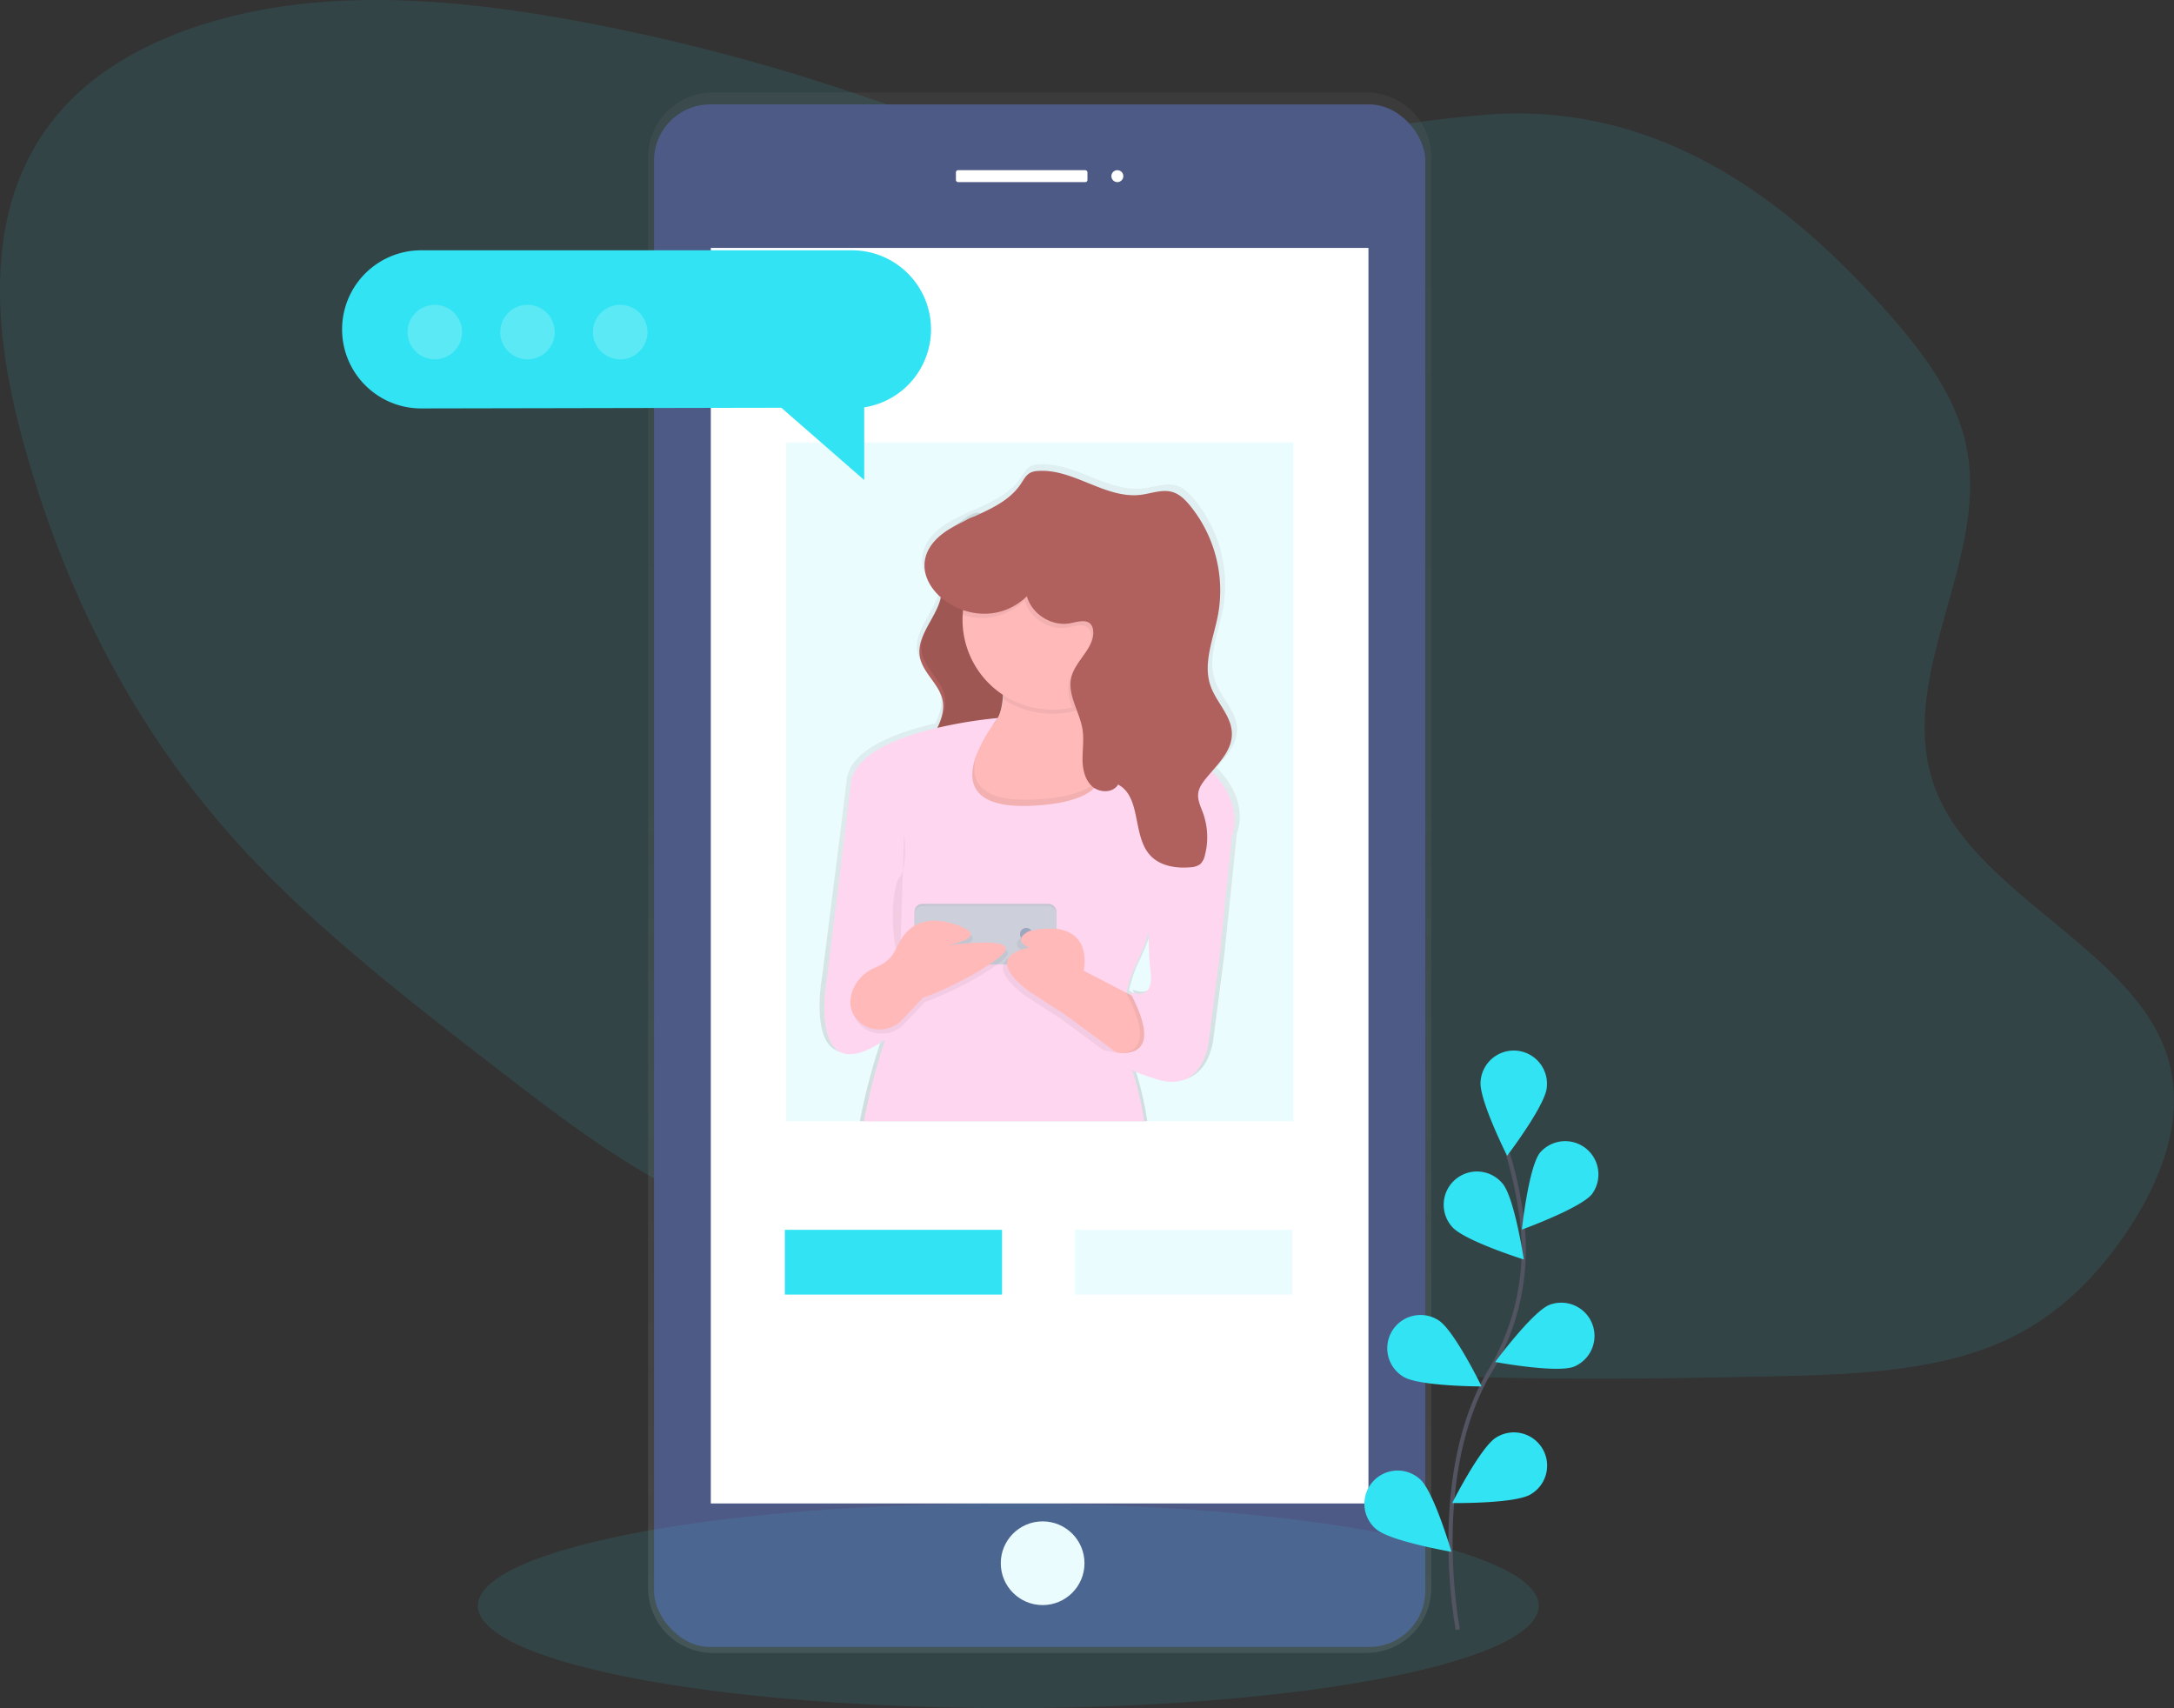 <svg xmlns="http://www.w3.org/2000/svg" xmlns:xlink="http://www.w3.org/1999/xlink" width="1040.97" height="817.84" data-name="Layer 1" viewBox="0 0 1040.97 817.84">
    <rect x="0" y="0" width="1040.97" height="817.84" fill="#333333" stroke="none"/>
    <defs>
        <linearGradient id="a" x1="519.52" x2="519.52" y1="832.49" y2="85.35" gradientTransform="matrix(-1 0 0 1 1096.85 0)" gradientUnits="userSpaceOnUse">
            <stop offset="0" stop-color="gray" stop-opacity=".25"/>
            <stop offset=".54" stop-color="gray" stop-opacity=".12"/>
            <stop offset="1" stop-color="gray" stop-opacity=".1"/>
        </linearGradient>
        <linearGradient id="b" x1="572.55" x2="572.55" y1="577.92" y2="263.34" xlink:href="#a"/>
    </defs>
    <path fill="#32e3f3" d="M508.29 71.73c-37.27-4.47-72.13-18.2-107.31-29.81a959 959 0 0 0-119.5-30.88c-43.1-8.24-87.53-13.61-130.74-9.77S65.37 18.92 37.81 44.17C-8.88 87-4.94 151.92 10.48 209.14c18.3 67.89 49.94 135 101.73 192.82 36.81 41.1 83 76.68 128.78 112 25.88 19.93 52 40 82.23 55.67 28.12 14.56 59.17 25 90 35.29 32.92 11 65.92 22.06 99.91 30.47 108.49 26.84 222.7 26 334.37 23.61 39.3-.83 80.38-2.2 113.35-17.55 25.69-12 44-31.44 57.87-52.17 18.15-27.16 29.61-59.57 16.72-89.86-19-44.68-84.12-71-105.8-115-27.78-56.46 26.18-116.14 10.91-174.91-6.35-24.45-24.26-46.55-43.24-67.16C852.04 93.21 791.87 48.45 711 54.99c-68.47 5.52-130.92 25.36-202.71 16.74z" opacity=".1"/>
    <path fill="url(#a)" d="M420.84 85.35h313a31 31 0 0 1 31 30.9v685.34a31 31 0 0 1-31 30.9h-313a31 31 0 0 1-31-30.9V116.24a31 31 0 0 1 31-30.89z" transform="translate(-79.52 -41.08)"/>
    <rect width="369.28" height="738.56" x="392.68" y="91.07" fill="#4e5a86" rx="26.87" ry="26.87" transform="rotate(-180 537.565 439.81)"/>
    <path fill="#fff" d="M655.25 719.85H340.36V118.7h314.89z"/>
    <circle cx="535.02" cy="84.34" r="2.86" fill="#fff"/>
    <rect width="62.98" height="5.73" x="537.25" y="122.56" fill="#fff" rx="1" ry="1" transform="rotate(180 528.975 104.88)"/>
    <circle cx="499.24" cy="748.47" r="20.04" fill="#fff"/>
    <ellipse cx="482.81" cy="768.84" fill="#32e3f3" opacity=".1" rx="254" ry="49"/>
    <path fill="#32e3f3" d="M376.31 211.84h243v325h-243z" opacity=".1"/>
    <path fill="url(#b)" d="M663.9 410.47c-.6-.68-1.21-1.34-1.84-2 4.83-5.48 9.84-11.11 9.79-18.15-.05-8.57-7.65-15.14-10.49-23.24-3.86-11 1.5-22.82 3.7-34.27a64.28 64.28 0 0 0-13.94-52.94c-2.23-2.64-4.82-5.19-8.15-6.23-5.05-1.6-10.43.62-15.69 1.27-17.39 2.14-33.21-12.84-50.68-11.5a9.41 9.41 0 0 0-3.36.76c-2.26 1.08-3.48 3.46-4.88 5.52-5.43 8-14.54 12-23.61 16a12.68 12.68 0 0 0-3.22 1.48c-2.72 1.27-5.4 2.59-7.93 4.09-12.6 7.56-14.6 17.25-10.67 25.33a24.73 24.73 0 0 0 6.12 7.78 14.6 14.6 0 0 1-.36 1.45c-2.57 9.24-11.57 17.53-9.93 27.14a16.79 16.79 0 0 0 2 5.31c2.67 4.83 7.09 9 8.79 14.24a14.25 14.25 0 0 1 .43 1.62c.92 4.58-.54 8.94-2.55 13.27-19.16 4.43-40.8 12.59-42.48 27-2.94 25.06-11.78 94.28-11.78 94.28s-5.92 32 8.34 35.9c4.49 1.22 11-.37 20.34-6.66l-.5 1.48c-.11.33-.22.65-.32 1a293.17 293.17 0 0 0-9.78 37.5h137.6a150.87 150.87 0 0 0-5.37-23.57c-.17-.56-.34-1.07-.49-1.55a105.45 105.45 0 0 0 12 4.32c5.07 1.52 9.14 1.5 12.41.53 11.91-3.55 13.17-19.68 13.17-19.68l5.12-39.32 6.12-58.63a23.35 23.35 0 0 0 1.35-7.92c0-5.65-1.92-13.25-9.26-21.61zm-104.48-36.92c.07-.68.12-1.37.16-2.05l.18.12c0 .65-.07 1.3-.14 1.94v.11a25.87 25.87 0 0 1-1.3 6 38.62 38.62 0 0 0 1.1-6.12zm69.44 141.82c-3.07 1.4-7.16-.61-7.16-.61.35.64.68 1.26 1 1.88a.25.25 0 0 1 0 .07l-.22-.12-2.35-1.2a57.93 57.93 0 0 1 4.62-13.74 114.46 114.46 0 0 0 4.78-11.18 77.36 77.36 0 0 0 1.48-4.64 158.87 158.87 0 0 0 .91 18.86c.88 6.81-.81 9.67-3.06 10.68z" transform="translate(-79.52 -41.08)"/>
    <path fill="#b0605d" d="M455.31 254.45c-3.27 2.23-6.7 4.81-7.86 8.6-1.88 6.11 2.84 12.24 3.3 18.62.85 11.59-12.26 21.17-10.33 32.64 1.32 7.86 9.38 13.2 10.93 21 2.26 11.4-10.09 21.45-9.12 33 .52 6.17 4.81 11.41 9.67 15.23a47.09 47.09 0 0 0 23.63 9.7c-.57-9.91-7.93-18.94-6.66-28.79.87-6.75 5.62-12.28 8.37-18.51 4.83-10.94 3.28-23.6.39-35.2s-7.08-23.07-7.29-35c-.13-7.2 3.25-17.77.77-24.6-3.01-8.28-10.19-.51-15.8 3.31z"/>
    <path d="M456.31 252.45c-3.27 2.23-6.7 4.81-7.86 8.6-1.88 6.11 2.84 12.24 3.3 18.62.85 11.59-12.26 21.17-10.33 32.64 1.32 7.86 9.38 13.2 10.93 21 2.26 11.4-10.09 21.45-9.12 33 .52 6.17 4.81 11.41 9.67 15.23a47.09 47.09 0 0 0 23.63 9.7c-.57-9.91-7.93-18.94-6.66-28.79.87-6.75 5.62-12.28 8.37-18.51 4.83-10.94 3.28-23.6.39-35.2s-7.08-23.07-7.29-35c-.13-7.2 3.25-17.77.77-24.6-3.01-8.28-10.19-.51-15.8 3.31z" opacity=".1"/>
    <path fill="#ffb9b9" d="M466.89 402.77s-53-54-13-50c9.07.91 15.21-.71 19.28-3.75 4.64-3.46 6.59-8.76 7.13-14.29 1.1-11-3.41-23-3.41-23s54-43 43 11a92.06 92.06 0 0 0-2.1 16.69c-.18 11.46 3.59 15.85 8.88 17.65 8.92 3.05 22.18-1.22 28.22 8.66 11 18.04-88 37.04-88 37.04z"/>
    <path d="M519.89 322.77a92.06 92.06 0 0 0-2.1 16.69 40.82 40.82 0 0 1-4.39 1.25 43.08 43.08 0 0 1-33.1-6c1.1-11-3.41-23-3.41-23s54-42.94 43 11.06z" opacity=".05"/>
    <path fill="#ffb9b9" d="M546.89 296.77a43 43 0 0 1-86 0c0-.8 0-1.6.07-2.39a43 43 0 0 1 85.93 2.39z"/>
    <path d="M466.89 402.77s-53-54-13-50c9.07.91 15.21-.71 19.28-3.75-7.69 12.84-16.45 35.9 22.72 33.75 35.85-2 35.24-16.28 30.78-25.66 8.92 3.05 22.18-1.22 28.22 8.66 11 18-88 37-88 37z" opacity=".05"/>
    <path fill="#ffd6ef" d="M589.82 400.64a13.61 13.61 0 0 1-.93 2.13l-13.59 10.37-1.73 1.33-22.67 17.3s2.08 3.64-.89 14.3a96.36 96.36 0 0 1-6.11 15.7 58.48 58.48 0 0 0-4.52 13.62 1.55 1.55 0 0 1 0 .21c-.17.87-.32 1.73-.44 2.58a73 73 0 0 0 .73 25.57 3.4 3.4 0 0 0 .07.34c.48 2.28.93 3.83 1.11 4.41l.09.27s.48 1.28 1.2 3.52l.06.2a152.33 152.33 0 0 1 5.66 24.35H413.65a296.75 296.75 0 0 1 9.75-37.61l.49-1.46c-.82.56-1.62 1.09-2.39 1.57-9.3 5.84-15.47 6.45-19.52 4.2-11.27-6.27-6.09-34.77-6.09-34.77s8.63-68.65 11.5-93.5c1.65-14.29 22.77-22.38 41.47-26.78a221.22 221.22 0 0 1 28.83-4.7h.2s-.28.34-.75 1l-.06.08c-.35.46-.8 1.05-1.3 1.77a68.92 68.92 0 0 0-8.17 14.61c-3.1 8.16-3.63 17.07 5.44 21.6 4.57 2.29 11.57 3.47 21.89 2.9 15.95-.88 24.69-4.21 29.08-8.45a11.93 11.93 0 0 0 3.61-6.51c1.15-6.08-2.55-12.48-5.12-16.06a34.92 34.92 0 0 0-2.28-2.84l26.22 1.87a52.12 52.12 0 0 1 33.91 15.63c.62.63 1.22 1.29 1.8 2 11.46 13.29 9.32 24.69 7.66 29.25z"/>
    <path d="M432.89 398.77s2 16-2 21-5 28 0 42z" opacity=".05"/>
    <rect width="68" height="28" x="437.89" y="432.76" fill="#cdd0db" rx="3.75" ry="3.75"/>
    <rect width="68" height="28" x="437.89" y="432.76" opacity=".05" rx="3.75" ry="3.75"/>
    <rect width="68" height="28" x="437.89" y="433.76" fill="#cdd0db" rx="3.75" ry="3.75"/>
    <circle cx="491.39" cy="447.26" r="3" fill="#9da7c0"/>
    <path d="M408.95 477.11a19.45 19.45 0 0 1 11.3-11.9c3.42-1.42 7.59-4 9.7-8.71 3.94-8.73 10.94-17.73 28.94-11.73s-5 10-5 10 41-6 25 6-36 19-36 19l-9.85 10.43c-6 6.37-16.42 6.34-22-.44-2.5-3.06-3.81-7.18-2.09-12.65z" opacity=".05"/>
    <path fill="#ffb9b9" d="M407.95 475.11a19.45 19.45 0 0 1 11.3-11.9c3.42-1.42 7.59-4 9.7-8.71 3.94-8.73 10.94-17.73 28.94-11.73s-5 10-5 10 41-6 25 6-36 19-36 19l-9.85 10.43c-6 6.37-16.42 6.34-22-.44-2.5-3.06-3.81-7.18-2.09-12.65z"/>
    <path d="M548.89 495.77l-7 17-9-6.59-25-18.41-17-11c-24-18 0-21 0-21-9-4 0-8 0-8 32-7 26 19 26 19l20.27 10.51 6.73 3.49z" opacity=".05"/>
    <path fill="#ffb9b9" d="M550.89 493.77l-7 17-9-6.59-25-18.41-17-11c-24-18 0-21 0-21-9-4 0-8 0-8 32-7 26 19 26 19l20.27 10.51 6.73 3.49z"/>
    <path d="M550.89 493.77l-7 17-9-6.59c8.11.29 17.69-3.63 4.23-28.9l6.73 3.49z" opacity=".05"/>
    <path fill="#ffd6ef" d="M587.89 392.77l1.93 7.87-5.93 58.13-5 39s-2 26-25 19-25-14-25-14 33 11 12-28c0 0 12 6 10-10s0-44 0-44z"/>
    <path d="M546.89 296.77a43 43 0 0 1-33.49 41.94c-1.44-4.16-2.46-8.3-1.41-12.51 2-8.17 11.46-14.13 10.41-22.48a5.54 5.54 0 0 0-1-2.62c-2.11-2.78-6.41-1.4-9.83-.71-8.84 1.76-18.52-4.21-20.92-12.9a29.23 29.23 0 0 1-29.74 6.89 43 43 0 0 1 85.93 2.39z" opacity=".05"/>
    <path fill="#b0605d" d="M491.71 285.49c2.39 8.69 12.08 14.66 20.91 12.89 3.42-.68 7.72-2.06 9.83.72a5.4 5.4 0 0 1 .95 2.61c1.06 8.36-8.37 14.31-10.4 22.49-2.09 8.42 4 16.55 5.35 25.12.71 4.69 0 9.47 0 14.21s1.12 9.84 4.64 13 10 3.22 12.37-.9c11.25 5.95 6.76 24.38 15.3 33.81 4.71 5.2 12.46 6.45 19.45 5.79a8.2 8.2 0 0 0 4.57-1.48 8 8 0 0 0 2.24-4.2 34.11 34.11 0 0 0-.87-20.23c-1.12-3.11-2.73-6.25-2.31-9.52.32-2.56 1.85-4.79 3.47-6.8 5.37-6.66 12.7-13.1 12.65-21.66s-7.47-15-10.24-23c-3.77-10.93 1.46-22.64 3.61-34a64.49 64.49 0 0 0-13.61-52.5c-2.18-2.62-4.71-5.15-8-6.19-4.93-1.58-10.18.62-15.33 1.26-17 2.13-32.41-12.73-49.47-11.4a9.08 9.08 0 0 0-3.28.75c-2.21 1.07-3.4 3.44-4.77 5.48-7.53 11.25-22.33 14.46-33.93 21.44-33.83 20.37 10.95 57.25 36.87 32.31z"/>
    <path fill="none" stroke="#535461" stroke-miterlimit="10" stroke-width="2" d="M698.06 780.23s-14.48-73.36 15.34-123.64a113.3 113.3 0 0 0 15.63-69.94 190.55 190.55 0 0 0-7-34.14"/>
    <path fill="#32e3f3" d="M740.65 520.71c-.8 8.75-19 32.68-19 32.68s-13.52-26.84-12.71-35.6a15.92 15.92 0 1 1 31.7 2.91zM762.4 571.6c-5.43 6.91-33.7 17.12-33.7 17.12s3.24-29.88 8.67-36.79a15.92 15.92 0 0 1 25 19.67zM753.64 654.36c-8.18 3.22-37.73-2.24-37.73-2.24s17.88-24.16 26.06-27.38a15.92 15.92 0 0 1 11.67 29.62zM732.92 715.49c-7.52 4.56-37.57 4.17-37.57 4.17s13.54-26.83 21.06-31.39a15.92 15.92 0 1 1 16.51 27.22zM695.26 587.36c5.72 6.68 34.39 15.68 34.39 15.68s-4.5-29.72-10.21-36.39a15.92 15.92 0 1 0-24.18 20.71zM671.93 659.15c7.45 4.66 37.51 4.67 37.51 4.67s-13.18-27-20.64-31.67a15.92 15.92 0 1 0-16.87 27zM658.82 732.05C665.38 737.9 695 743 695 743s-8.43-28.85-15-34.7a15.92 15.92 0 1 0-21.19 23.76zM445.8 157.7a37.86 37.86 0 0 0-37.86-37.86H201.66a37.86 37.86 0 0 0 0 75.72l172.47-.33 39.67 34.61v-34.79a37.83 37.83 0 0 0 32-37.35z"/>
    <circle cx="208.2" cy="159" r="13.06" fill="#fff" opacity=".2"/>
    <circle cx="252.58" cy="159" r="13.06" fill="#fff" opacity=".2"/>
    <circle cx="296.97" cy="159" r="13.06" fill="#fff" opacity=".2"/>
    <path fill="#32e3f3" d="M375.81 588.84h104v31h-104z"/>
    <path fill="#32e3f3" d="M514.81 588.84h104v31h-104z" opacity=".1"/>
</svg>
